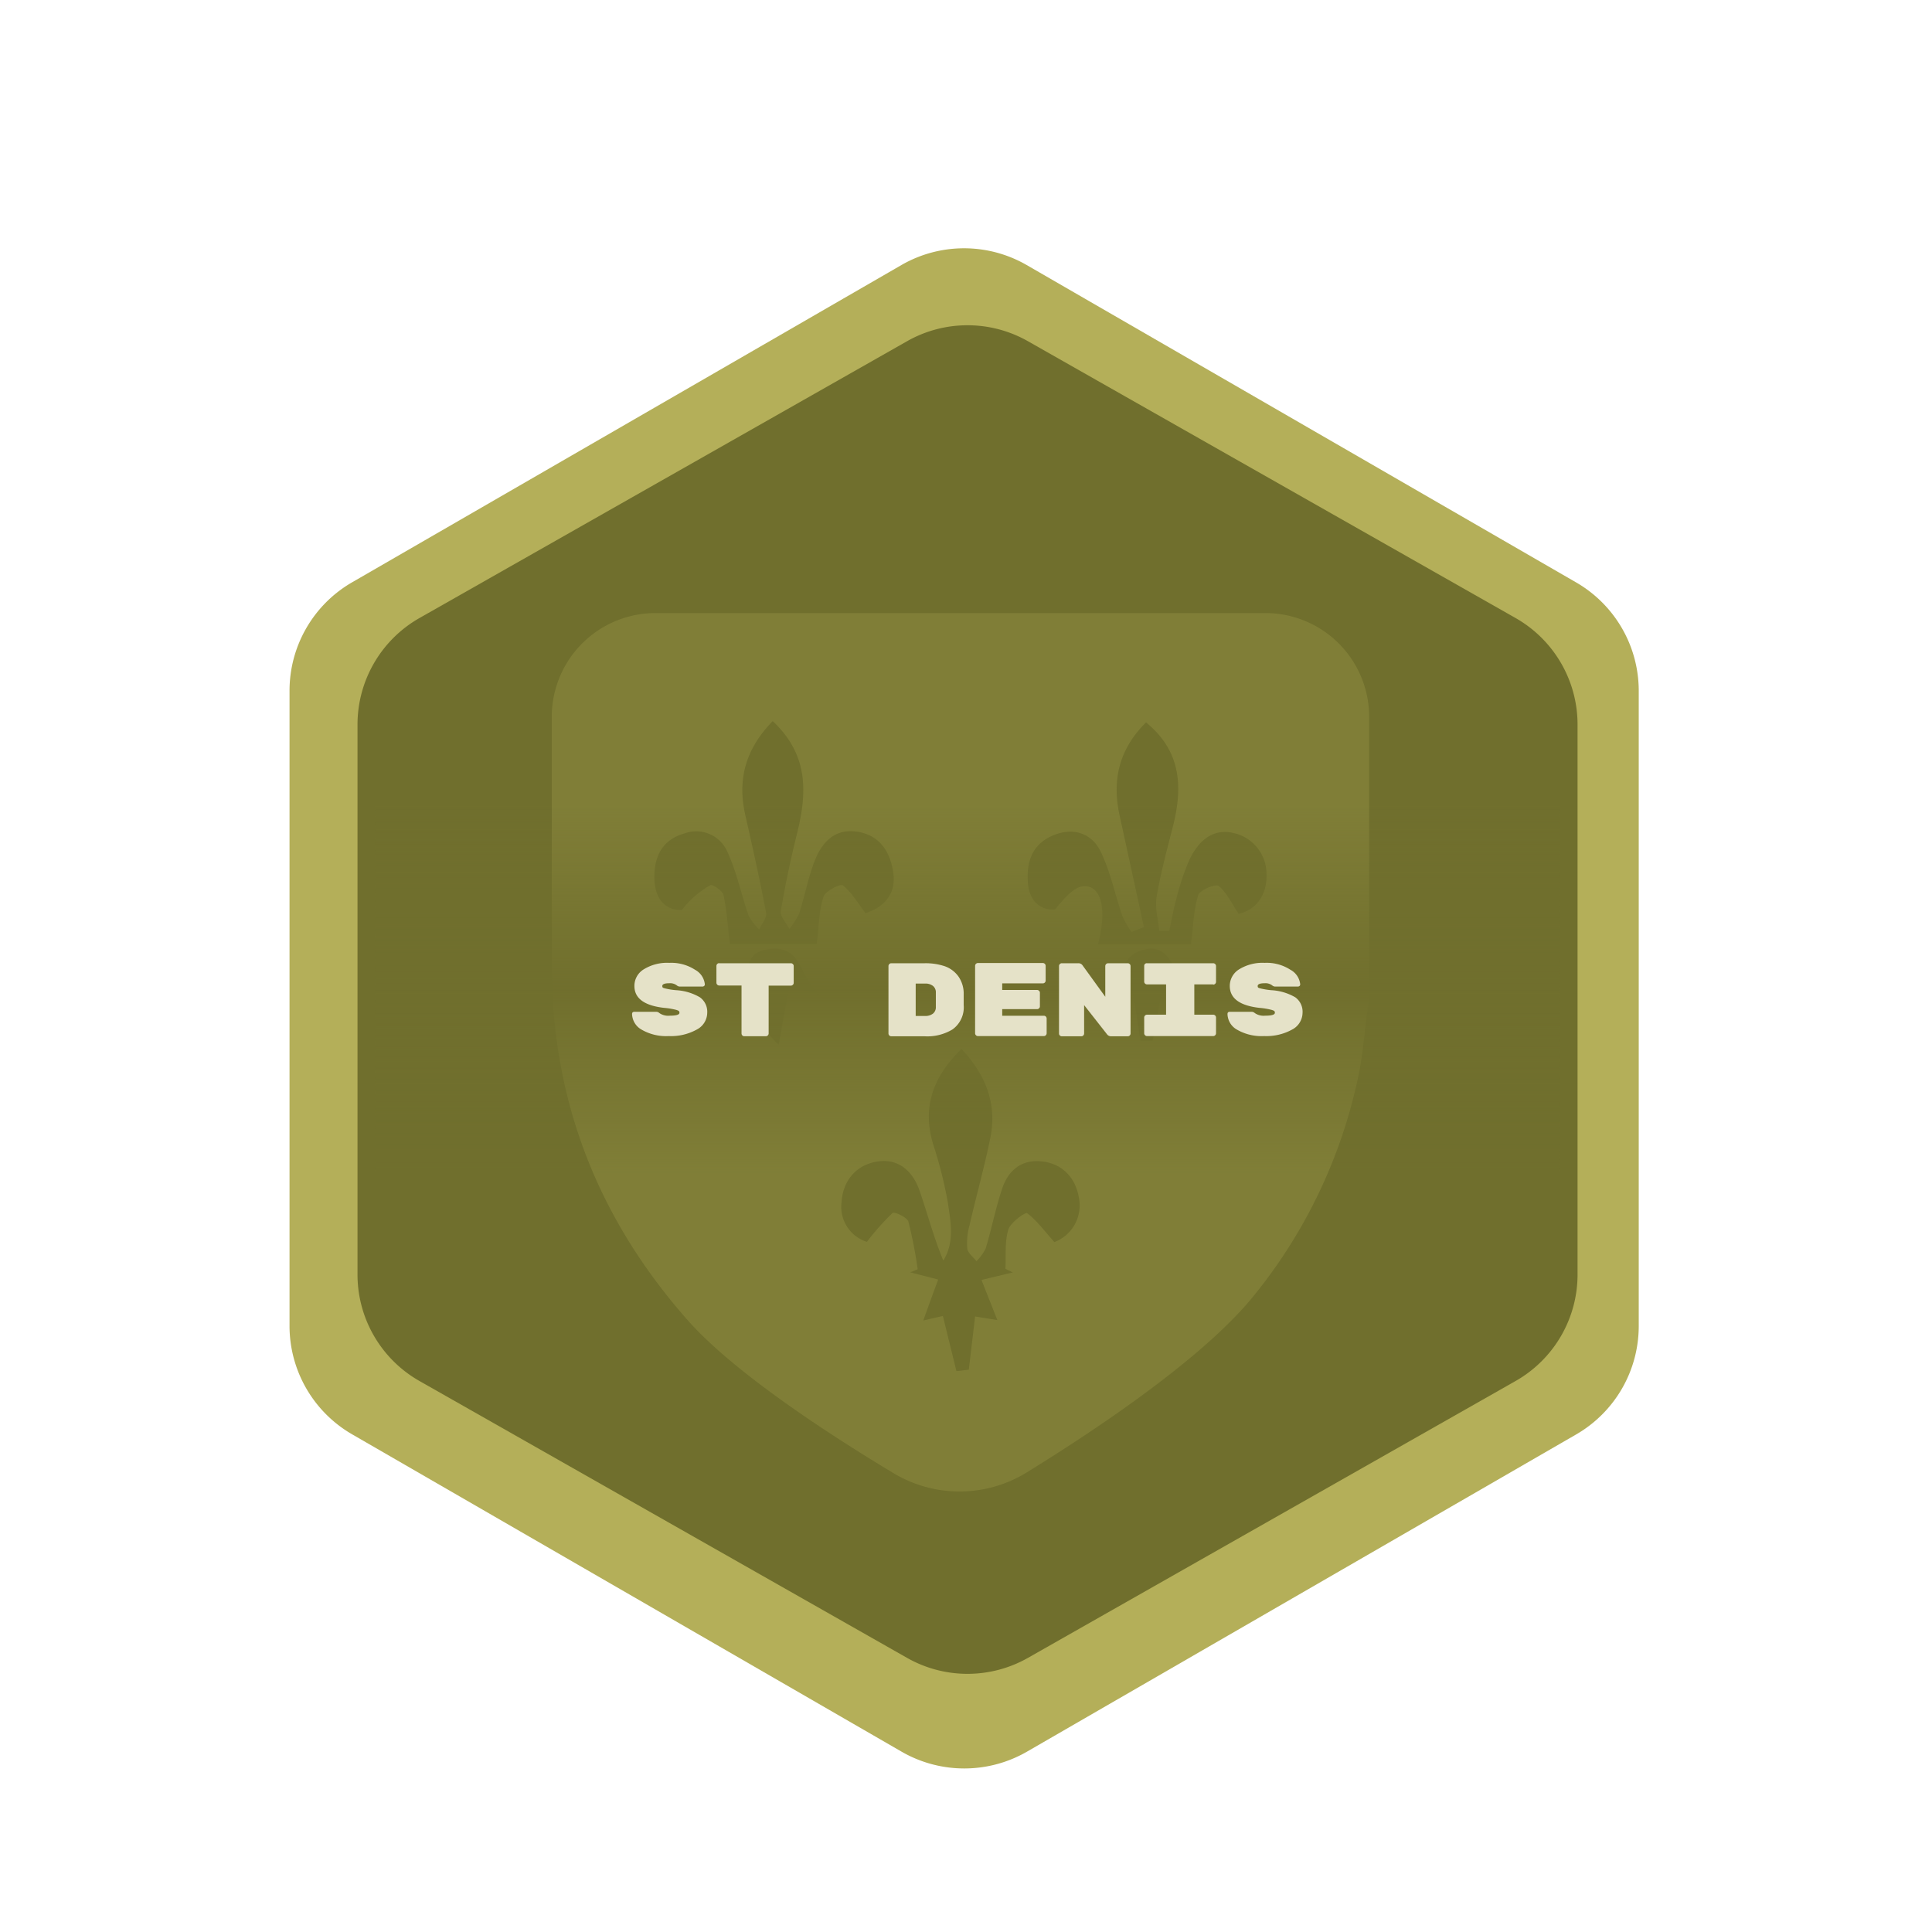 <svg xmlns="http://www.w3.org/2000/svg" xmlns:xlink="http://www.w3.org/1999/xlink" viewBox="0 0 346.99 346.99"><defs><style>.cls-1,.cls-3{fill:#b4af59;}.cls-2{fill:#706f2d;stroke:#b4af59;stroke-miterlimit:10;}.cls-3{opacity:0.24;}.cls-4{fill:url(#Dégradé_sans_nom_14);}.cls-5{fill:#e5e2c8;}</style><linearGradient id="Dégradé_sans_nom_14" x1="173.77" y1="210.75" x2="173.77" y2="144.66" gradientUnits="userSpaceOnUse"><stop offset="0" stop-color="#706f2d" stop-opacity="0"/><stop offset="0.5" stop-color="#706f2d"/><stop offset="1" stop-color="#706f2d" stop-opacity="0"/></linearGradient></defs><g id="Médailles_Finales" data-name="Médailles Finales"><g id="Ile_de_France" data-name="Ile de France"><path class="cls-1" d="M294.32,238.08v-114a22.49,22.49,0,0,0-11.25-19.48l-98.68-57a22.53,22.53,0,0,0-22.49,0l-98.69,57A22.49,22.49,0,0,0,52,124.13v114a22.49,22.49,0,0,0,11.25,19.48l98.69,57a22.53,22.53,0,0,0,22.49,0l98.68-57A22.49,22.49,0,0,0,294.32,238.08Z"/><path class="cls-2" d="M283.83,228.91V130.12a22.5,22.5,0,0,0-11.39-19.56L184.87,60.85a22.49,22.49,0,0,0-22.21,0L75.1,110.56a22.5,22.5,0,0,0-11.39,19.56v98.79A22.48,22.48,0,0,0,75.1,248.47l87.56,49.72a22.49,22.49,0,0,0,22.21,0l87.57-49.72A22.48,22.48,0,0,0,283.83,228.91Z"/><path class="cls-3" d="M227.25,110.11H117.72A18.63,18.63,0,0,0,99.1,128.75q0,22.32,0,44.65c0,24.39,8.35,45.53,24.41,63.71,8.32,9.41,25.38,20.51,37,27.49a23,23,0,0,0,23.89-.15c12.65-7.8,32-20.73,40.93-31.92a92.54,92.54,0,0,0,18.74-39.8c.76-3.75,1-7.59,1.55-11.39,0-.16,0-.33.07-.49a18.62,18.62,0,0,0,.21-2.79V128.74A18.63,18.63,0,0,0,227.25,110.11ZM141.78,177c-.61,3.35-1.18,6.52-1.93,10.61-4-3.52-3.58-6.91-2.71-11.1l-4.49,1.73c2.6-2,0-6.92,5.13-7.73,6.38-1,5.58,4.74,9.3,8.1Zm6.11-15.9c-.79,2.39-.78,5.05-1.2,8.45h-15.6c-.37-3.07-.55-6-1.15-8.8-.17-.76-2-2-2.37-1.76a16.78,16.78,0,0,0-5.1,4.45c-3.07.08-4.85-2.09-4.94-5.58-.09-3.9,1.29-7,5.4-8.18a6.11,6.11,0,0,1,7.76,3.42c1.66,3.6,2.45,7.6,3.77,11.37a9.68,9.68,0,0,0,1.9,2.46c.44-1,1.4-2.09,1.23-3-1.11-5.91-2.44-11.79-3.76-17.66-1.43-6.39.14-11.83,4.95-16.76,6.49,6.09,6.17,12.91,4.39,20.11-1.15,4.64-2.15,9.32-2.93,14-.16,1,1,2.13,1.53,3.21a13.3,13.3,0,0,0,1.76-2.77c1-3.08,1.58-6.3,2.73-9.31,1.3-3.38,3.57-6,7.69-5.38s6,3.74,6.5,7.48c.52,4-2,6.2-5,7.16-1.45-1.91-2.52-3.78-4.08-5C151,158.68,148.23,160,147.89,161.07Zm41.49,62c-1.88-2.12-3.2-3.93-4.92-5.22-.29-.21-3,1.68-3.37,3-.66,2.16-.39,4.62-.51,7l1.32.65-5.62,1.35c.92,2.34,1.8,4.57,2.85,7.21l-4-.65L174,246l-2.23.25c-.8-3.28-1.61-6.56-2.43-9.9l-3.52.81c.91-2.53,1.74-4.81,2.67-7.35l-5-1.3,1.33-.55a81.22,81.22,0,0,0-1.67-8.55c-.23-.78-2.51-1.83-2.84-1.56a44.39,44.39,0,0,0-4.61,5.19,6.59,6.59,0,0,1-4.56-7.12c.26-3.92,2.64-6.76,6.57-7.33,3.69-.53,6.21,1.78,7.39,5.11,1.46,4.14,2.54,8.42,4.32,12.69,2.07-3.3,1.32-7,.79-10.53a75.7,75.7,0,0,0-2.61-10.32c-2-6.65-.09-12.11,5.09-17.15,4.32,4.63,6.43,9.81,5.17,16-1.08,5.29-2.54,10.49-3.75,15.75a11.75,11.75,0,0,0-.38,4.11c.1.81,1.07,1.51,1.64,2.26a8.44,8.44,0,0,0,1.66-2.29c1.06-3.53,1.78-7.17,2.93-10.67s3.69-5.45,7.42-4.93c3.9.53,6.06,3.48,6.47,7A7,7,0,0,1,189.38,223.07Zm19.5-46c-.65,3.44-1.25,6.62-1.86,9.8l-2.19,0c-.49-3.18-1-6.37-1.51-9.87l-5.06,1.5c2.5-3.22,3.85-6.72,6.2-7.64,5.95-2.33,6.12,4,9.39,7.6Zm13.62-12.91c-1.32-2-2.18-3.89-3.64-5.08-.51-.41-3.36.73-3.65,1.65-.82,2.54-.86,5.34-1.31,8.84H197.21c1.58-6.06.69-10.47-2.44-10.44-1.85,0-3.67,2.25-5.29,4.18-2.86.19-4.7-1.73-4.89-5-.22-3.86.95-7,5-8.48,3.51-1.26,6.51,0,8,2.9,1.84,3.68,2.64,7.86,4,11.79a16.2,16.2,0,0,0,1.64,2.84l2.22-.88q-2.19-10.05-4.38-20.11c-1.38-6.34-.07-11.88,4.76-16.66,6.39,5.23,6.6,11.69,4.83,18.7-1.07,4.19-2.21,8.39-2.93,12.65-.33,2,.29,4.06.47,6.1H210c.43-2,.76-3.95,1.31-5.88a41.55,41.55,0,0,1,2.36-7c1.51-3.09,3.93-5.52,7.69-4.74a7.54,7.54,0,0,1,6.11,7.35C227.62,160.47,225.84,163.32,222.5,164.13Z"/><rect class="cls-4" x="67.34" y="144.66" width="212.86" height="66.08"/></g><g id="Textes"><path class="cls-5" d="M125.71,179.12a3.21,3.21,0,0,1,1.31,2.8,3.44,3.44,0,0,1-1.9,3,9.54,9.54,0,0,1-5,1.16,8.78,8.78,0,0,1-4.86-1.14,3.32,3.32,0,0,1-1.74-2.82c0-.27.15-.4.43-.4h3.85a.85.85,0,0,1,.63.23,2.76,2.76,0,0,0,1.82.47c1.19,0,1.78-.17,1.78-.52s-.19-.39-.56-.52a13.47,13.47,0,0,0-2.23-.37c-3.54-.41-5.3-1.72-5.3-3.93a3.48,3.48,0,0,1,1.7-3,8,8,0,0,1,4.57-1.15,7.86,7.86,0,0,1,4.62,1.24,3.36,3.36,0,0,1,1.76,2.61.41.41,0,0,1-.12.3.52.52,0,0,1-.33.11h-4a.84.84,0,0,1-.58-.21,2,2,0,0,0-1.35-.39c-.84,0-1.26.17-1.26.5s.16.33.49.43a12.61,12.61,0,0,0,2,.32A9.5,9.5,0,0,1,125.71,179.12Z"/><path class="cls-5" d="M129.12,173h12.93a.49.49,0,0,1,.35.15.49.49,0,0,1,.15.36v3a.49.49,0,0,1-.15.36.49.49,0,0,1-.35.15h-4v8.58a.51.51,0,0,1-.51.51h-3.86a.49.49,0,0,1-.36-.15.52.52,0,0,1-.14-.36V177h-4a.51.51,0,0,1-.51-.51v-3a.51.51,0,0,1,.51-.51Z"/><path class="cls-5" d="M160.1,173h6a10.76,10.76,0,0,1,3.59.54,5.12,5.12,0,0,1,2.45,1.84,5.38,5.38,0,0,1,.94,3.22v1.92a4.88,4.88,0,0,1-2,4.36,8.72,8.72,0,0,1-5,1.24h-6a.51.51,0,0,1-.51-.51v-12.1a.51.51,0,0,1,.51-.51Zm4.36,3.65v5.82h1.71a2.17,2.17,0,0,0,1.4-.43,1.45,1.45,0,0,0,.51-1.19v-2.58a1.45,1.45,0,0,0-.51-1.19,2.17,2.17,0,0,0-1.4-.43Z"/><path class="cls-5" d="M180,182.43h7.48a.5.5,0,0,1,.35.14.51.51,0,0,1,.15.36v2.64a.49.49,0,0,1-.15.36.47.47,0,0,1-.35.15H175.63a.49.49,0,0,1-.35-.15.49.49,0,0,1-.15-.36v-12.1a.49.49,0,0,1,.15-.36.49.49,0,0,1,.35-.15h11.66a.51.51,0,0,1,.51.51v2.64a.51.51,0,0,1-.15.36.48.48,0,0,1-.36.14H180v1.19h6.26a.49.49,0,0,1,.36.15.47.47,0,0,1,.15.35v2.44a.47.47,0,0,1-.15.35.46.46,0,0,1-.36.15H180Z"/><path class="cls-5" d="M199.06,173h3.49a.49.49,0,0,1,.35.15.49.49,0,0,1,.15.36v12.1a.49.49,0,0,1-.15.36.49.49,0,0,1-.35.15h-3a.91.91,0,0,1-.75-.39l-4.09-5.21v5.09a.49.49,0,0,1-.15.36.49.49,0,0,1-.35.15H190.7a.47.47,0,0,1-.35-.15.46.46,0,0,1-.15-.36v-12.1a.46.46,0,0,1,.15-.36.47.47,0,0,1,.35-.15h3a.88.88,0,0,1,.73.38l4.08,5.64v-5.51a.51.51,0,0,1,.51-.51Z"/><path class="cls-5" d="M217.9,176.8h-3.4v5.44h3.4a.51.51,0,0,1,.5.5v2.83a.49.49,0,0,1-.15.36.49.49,0,0,1-.35.15H206a.49.49,0,0,1-.35-.15.49.49,0,0,1-.15-.36v-2.83a.51.51,0,0,1,.5-.5h3.43V176.8H206a.51.51,0,0,1-.5-.5v-2.83a.49.49,0,0,1,.15-.36A.49.49,0,0,1,206,173H217.9a.49.49,0,0,1,.35.15.49.49,0,0,1,.15.36v2.83a.51.51,0,0,1-.5.5Z"/><path class="cls-5" d="M232.64,179.12a3.2,3.2,0,0,1,1.3,2.8,3.45,3.45,0,0,1-1.89,3,9.6,9.6,0,0,1-5,1.16,8.82,8.82,0,0,1-4.86-1.14,3.31,3.31,0,0,1-1.73-2.82c0-.27.14-.4.43-.4h3.84a.88.88,0,0,1,.64.23,2.74,2.74,0,0,0,1.82.47c1.18,0,1.78-.17,1.78-.52s-.19-.39-.57-.52a13.26,13.26,0,0,0-2.23-.37q-5.29-.61-5.3-3.93a3.5,3.5,0,0,1,1.7-3,8,8,0,0,1,4.57-1.15,7.86,7.86,0,0,1,4.62,1.24,3.36,3.36,0,0,1,1.76,2.61.41.41,0,0,1-.12.3.49.49,0,0,1-.33.11h-4a.84.84,0,0,1-.58-.21,2,2,0,0,0-1.35-.39c-.84,0-1.26.17-1.26.5s.17.33.49.43a13.1,13.1,0,0,0,1.95.32A9.59,9.59,0,0,1,232.64,179.12Z"/></g></g></svg>